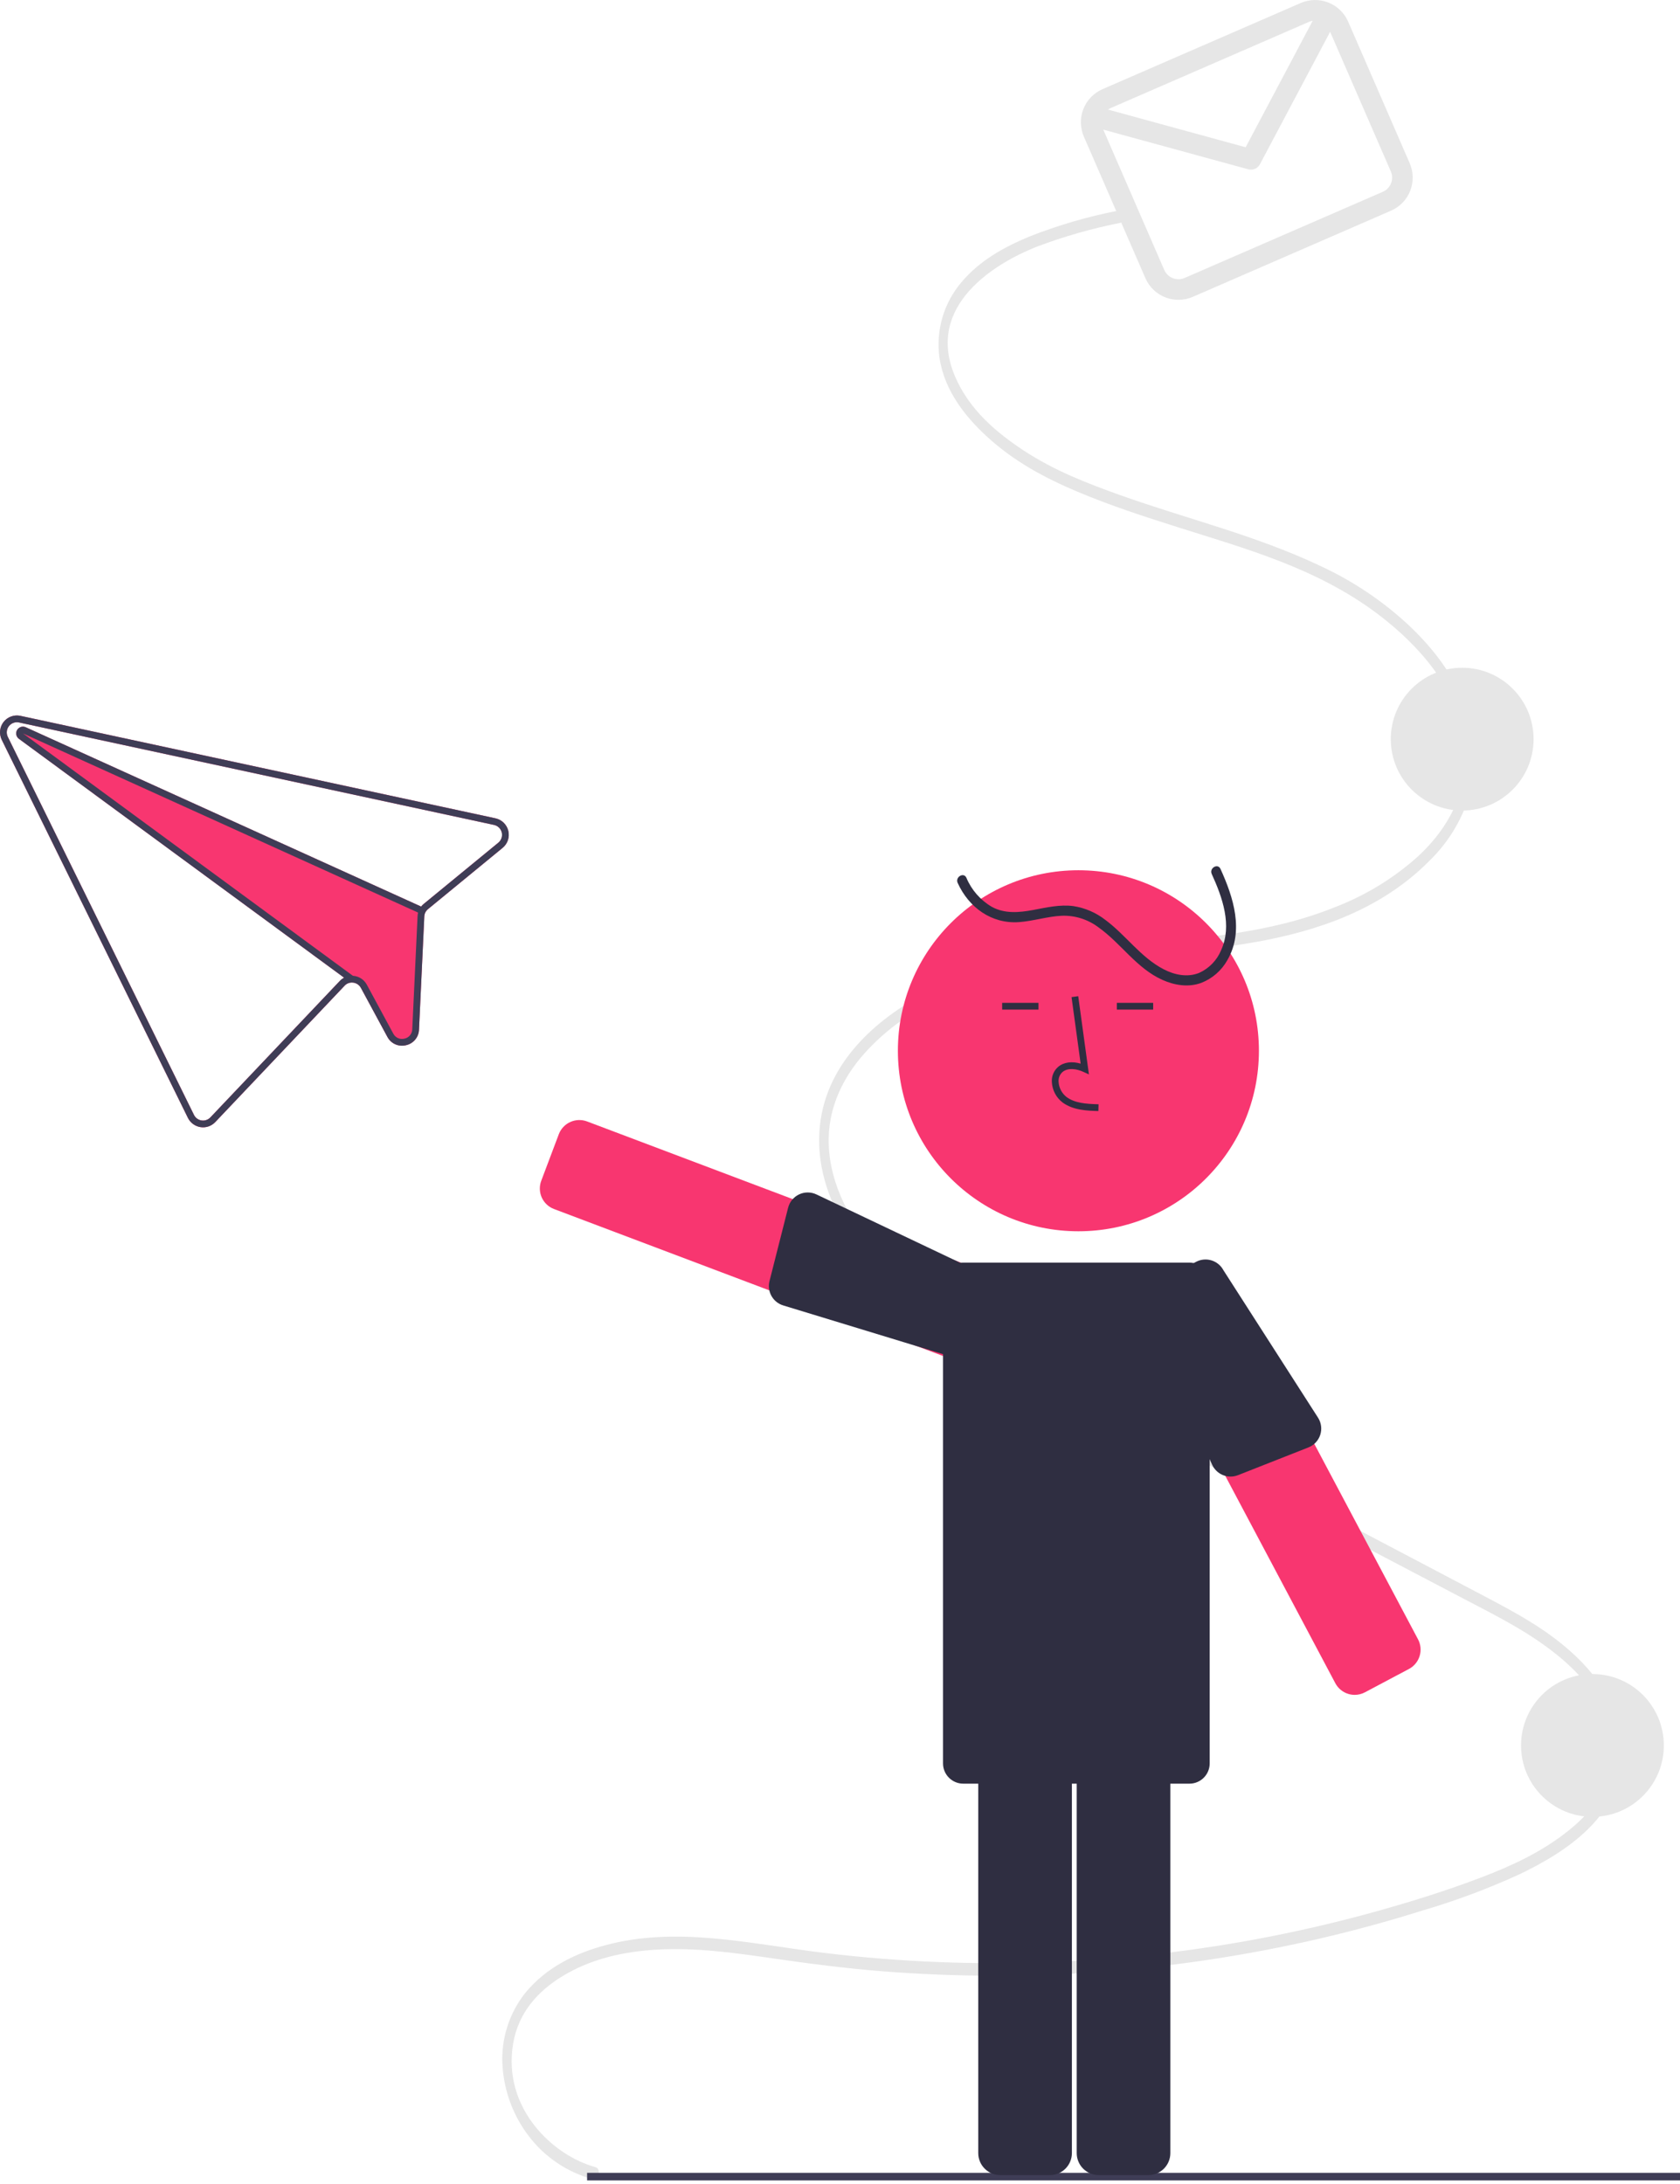 <svg width="400" height="520" viewBox="0 0 400 520" fill="none" xmlns="http://www.w3.org/2000/svg">
<g clip-path="url(#clip0_125_2)">
<path d="M117.973 194.839L6.322 170.754L4.871 170.442C4.132 170.281 3.363 170.333 2.652 170.59C1.941 170.847 1.317 171.3 0.851 171.896C0.386 172.492 0.099 173.207 0.022 173.96C-0.055 174.712 0.082 175.47 0.417 176.148L44.747 266.172C45.034 266.75 45.456 267.251 45.977 267.633C46.498 268.014 47.103 268.265 47.741 268.364C48.381 268.463 49.035 268.405 49.648 268.195C50.261 267.985 50.813 267.629 51.257 267.158L82.048 234.692C82.267 234.455 82.532 234.266 82.828 234.137C83.124 234.008 83.443 233.941 83.765 233.942C84.204 233.935 84.636 234.049 85.015 234.269C85.394 234.489 85.706 234.809 85.917 235.193L92.224 246.858C92.627 247.636 93.278 248.257 94.074 248.622C94.87 248.986 95.766 249.074 96.618 248.872L96.649 248.865C97.511 248.682 98.287 248.215 98.852 247.538C99.417 246.861 99.737 246.014 99.763 245.133L101.026 218.205C101.041 217.869 101.125 217.539 101.273 217.237C101.431 216.938 101.646 216.673 101.906 216.456L119.669 201.874C120.253 201.395 120.69 200.761 120.93 200.045C121.17 199.328 121.203 198.559 121.026 197.825C120.849 197.09 120.469 196.421 119.929 195.893C119.389 195.365 118.711 194.999 117.972 194.839H117.973ZM118.654 200.635L100.891 215.216C100.66 215.403 100.45 215.614 100.266 215.848L6.12 173.151C6.037 173.112 5.95 173.082 5.861 173.06C5.498 172.967 5.114 173.003 4.775 173.163C4.435 173.323 4.163 173.596 4.004 173.936C3.845 174.275 3.809 174.66 3.904 175.023C3.998 175.385 4.216 175.704 4.521 175.923L81.93 232.785C81.537 232.989 81.183 233.26 80.882 233.585L50.091 266.05C49.824 266.331 49.493 266.544 49.126 266.67C48.759 266.795 48.368 266.831 47.984 266.773C47.601 266.715 47.237 266.565 46.924 266.336C46.61 266.107 46.357 265.806 46.185 265.459L1.855 175.435C1.657 175.029 1.577 174.574 1.625 174.124C1.672 173.674 1.845 173.247 2.123 172.89C2.402 172.534 2.775 172.263 3.2 172.108C3.625 171.953 4.085 171.921 4.528 172.015L6.013 172.336L117.629 196.412C118.073 196.508 118.48 196.727 118.804 197.043C119.129 197.36 119.358 197.761 119.465 198.202C119.572 198.643 119.553 199.105 119.409 199.535C119.266 199.965 119.004 200.346 118.654 200.635V200.635Z" fill="#F83670"/>
<path d="M141.772 515.982C131.757 513.277 119.569 502.027 122.178 486.563C123.472 478.894 128.439 473.929 133.59 470.719C140.713 466.279 148.827 464.606 156.645 464.183C165.663 463.696 174.672 464.925 183.622 466.225C192.459 467.509 201.296 468.658 210.172 469.36C244.903 472.084 279.847 469.489 313.795 461.666C322.173 459.732 330.502 457.464 338.78 454.86C346.625 452.551 354.294 449.685 361.73 446.283C371.572 441.557 387.578 432.363 386.273 415.334C385.581 406.305 380.264 399.093 374.9 394.069C368.415 387.994 360.911 383.997 353.562 380.116C319.375 362.062 285.122 344.223 250.903 326.278C242.916 322.089 234.876 318.013 227.126 313.105C219.869 308.51 212.646 303.173 206.806 295.792C201.705 289.346 197.147 280.692 197.308 271.018C197.442 262.995 201.092 256.188 205.564 251.1C216.634 238.503 232.294 233.395 246.448 230.72C264.032 227.396 281.871 227.413 299.466 224.204C313.674 221.612 328.854 216.609 340.409 204.886C345.297 200.117 348.754 194.077 350.39 187.447C351.865 180.504 351.148 173.273 348.338 166.754C345.208 159.278 340.215 153.323 334.965 148.446C328.934 142.922 322.095 138.352 314.683 134.896C299.077 127.459 282.667 123.587 266.682 117.88C258.842 115.082 250.923 112.013 243.644 107.205C237.477 103.132 230.759 97.643 227.327 89.479C220.248 72.635 237.137 62.596 246.707 58.794C253.211 56.327 259.911 54.409 266.736 53.06C268.179 52.75 267.566 49.87 266.13 50.178C258.946 51.579 251.906 53.634 245.097 56.319C239.327 58.717 233.372 61.868 228.839 67.29C226.775 69.739 225.25 72.593 224.361 75.67C223.472 78.746 223.239 81.974 223.679 85.146C224.88 93.228 230.099 99.455 235.001 103.966C241.483 109.93 248.873 113.826 256.366 117.001C264.258 120.345 272.317 122.952 280.374 125.508C296.472 130.616 313.293 135.169 327.826 146.039C337.992 153.643 351.803 167.901 348.421 185.573C346.92 193.417 342.361 199.551 337.442 204.062C331.665 209.204 325.003 213.254 317.78 216.017C285.576 228.978 250.132 219.709 218.758 237.313C208.09 243.298 195.133 254.195 195.029 271.341C194.974 280.248 198.545 288.417 202.959 294.873C208.245 302.607 215.091 308.325 222.056 313.105C229.39 317.953 237.006 322.362 244.862 326.309C253.444 330.817 262.029 335.319 270.615 339.814L322.72 367.139L348.609 380.715C356.51 384.859 364.615 388.834 371.799 394.916C377.681 399.896 384.631 408.067 384.031 418.213C383.554 426.27 378.201 432.084 373.31 435.972C366.977 441.006 359.862 444.261 352.784 446.967C344.619 450.088 336.32 452.676 328.004 455.004C310.972 459.765 293.588 463.167 276.017 465.179C258.49 467.197 240.833 467.856 223.204 467.148C214.297 466.789 205.404 466.077 196.524 465.011C187.372 463.908 178.258 462.21 169.081 461.456C160.781 460.775 152.401 460.933 144.227 463.123C137.401 464.952 130.191 468.212 125.01 474.574C121.191 479.43 119.279 485.515 119.633 491.683C119.984 497.838 122.178 503.745 125.931 508.636C129.743 513.632 135.1 517.228 141.167 518.864C142.598 519.251 143.21 516.371 141.772 515.982L141.772 515.982Z" fill="#E6E6E6"/>
<path d="M400 517.347H139.784V519.146H400V517.347Z" fill="#3F3D56"/>
<path d="M379.151 432.581C388.54 432.581 396.151 424.971 396.151 415.582C396.151 406.194 388.54 398.583 379.151 398.583C369.763 398.583 362.152 406.194 362.152 415.582C362.152 424.971 369.763 432.581 379.151 432.581Z" fill="#E6E6E6"/>
<path d="M348.138 192.987C357.527 192.987 365.137 185.376 365.137 175.988C365.137 166.6 357.527 158.989 348.138 158.989C338.75 158.989 331.139 166.6 331.139 175.988C331.139 185.376 338.75 192.987 348.138 192.987Z" fill="#E6E6E6"/>
<path d="M309.705 0.711L262.504 21.23C260.419 22.14 258.78 23.838 257.946 25.954C257.113 28.07 257.152 30.43 258.057 32.517L272.714 66.232C273.623 68.317 275.321 69.956 277.437 70.79C279.553 71.623 281.914 71.584 284 70.679L331.201 50.16C333.286 49.251 334.925 47.552 335.759 45.436C336.592 43.32 336.553 40.96 335.648 38.873L320.992 5.158C320.083 3.073 318.384 1.434 316.268 0.601C314.152 -0.233 311.792 -0.193 309.705 0.711V0.711ZM311.659 5.206C311.941 5.085 312.238 5 312.541 4.952L296.583 35.061L263.807 26.091C264.011 25.948 264.229 25.825 264.458 25.726L311.659 5.206ZM329.247 45.664L282.046 66.184C281.152 66.571 280.14 66.588 279.233 66.231C278.326 65.874 277.598 65.171 277.209 64.278L262.684 30.866L297.183 40.307C297.72 40.454 298.291 40.413 298.802 40.192C299.314 39.971 299.734 39.583 299.995 39.09L316.698 7.577L331.153 40.827C331.54 41.721 331.558 42.733 331.2 43.64C330.843 44.547 330.141 45.275 329.247 45.664V45.664Z" fill="#E6E6E6"/>
<path d="M256.763 293.16C280.499 293.16 299.742 273.918 299.742 250.182C299.742 226.445 280.499 207.203 256.763 207.203C233.026 207.203 213.784 226.445 213.784 250.182C213.784 273.918 233.026 293.16 256.763 293.16Z" fill="#F83670"/>
<path d="M249.991 517.876H238.138C236.754 517.874 235.427 517.324 234.449 516.345C233.47 515.367 232.92 514.04 232.918 512.656V413.869C232.92 412.485 233.47 411.159 234.449 410.18C235.427 409.202 236.754 408.651 238.138 408.65H249.991C251.375 408.651 252.702 409.202 253.68 410.18C254.659 411.159 255.209 412.485 255.211 413.869V512.656C255.209 514.04 254.659 515.367 253.68 516.345C252.702 517.324 251.375 517.874 249.991 517.876Z" fill="#2F2E41"/>
<path d="M273.434 517.876H261.581C260.197 517.874 258.871 517.324 257.892 516.345C256.913 515.367 256.363 514.04 256.361 512.656V413.869C256.363 412.485 256.913 411.159 257.892 410.18C258.871 409.202 260.197 408.651 261.581 408.65H273.434C274.818 408.651 276.145 409.202 277.123 410.18C278.102 411.159 278.652 412.485 278.654 413.869V512.656C278.652 514.04 278.102 515.367 277.123 516.345C276.145 517.324 274.818 517.874 273.434 517.876Z" fill="#2F2E41"/>
<path d="M322.551 403.539C322.03 403.539 321.513 403.461 321.015 403.308C320.359 403.109 319.749 402.781 319.22 402.344C318.691 401.908 318.254 401.371 317.934 400.764L271.626 313.503C271.305 312.898 271.106 312.235 271.041 311.553C270.976 310.87 271.045 310.182 271.246 309.526C271.447 308.871 271.775 308.262 272.212 307.733C272.648 307.205 273.184 306.767 273.79 306.446L284.259 300.89C284.865 300.568 285.528 300.369 286.21 300.304C286.893 300.238 287.581 300.308 288.237 300.509C288.892 300.71 289.502 301.038 290.03 301.475C290.559 301.911 290.996 302.448 291.318 303.053L337.625 390.314C337.946 390.92 338.145 391.582 338.211 392.265C338.276 392.947 338.206 393.636 338.005 394.291C337.804 394.946 337.476 395.556 337.04 396.084C336.603 396.613 336.067 397.05 335.461 397.371L324.992 402.928C324.241 403.329 323.402 403.539 322.551 403.539V403.539Z" fill="#F83670"/>
<path d="M226.15 323.108C225.524 323.108 224.903 322.994 224.317 322.773H224.316L131.902 287.861C131.261 287.619 130.674 287.253 130.175 286.783C129.676 286.314 129.274 285.751 128.992 285.126C128.71 284.501 128.555 283.827 128.534 283.142C128.513 282.457 128.627 281.775 128.87 281.134L133.051 270.046C133.545 268.753 134.53 267.707 135.792 267.139C137.054 266.57 138.49 266.525 139.786 267.012L232.197 301.916C233.49 302.408 234.535 303.392 235.105 304.652C235.675 305.912 235.722 307.346 235.238 308.642L231.049 319.732C230.671 320.724 230 321.579 229.125 322.182C228.25 322.785 227.213 323.108 226.15 323.108V323.108Z" fill="#F83670"/>
<path d="M283.202 300.627H229.347C226.686 300.627 224.529 302.784 224.529 305.446V419.861C224.529 422.522 226.686 424.68 229.347 424.68H283.202C285.863 424.68 288.02 422.522 288.02 419.861V305.446C288.02 302.784 285.863 300.627 283.202 300.627Z" fill="#2F2E41"/>
<path d="M288.508 208.093C291.034 213.634 293.451 220.332 290.733 226.26C289.736 228.655 287.865 230.58 285.5 231.647C282.699 232.764 279.645 232.126 277.049 230.775C271.583 227.931 268.06 222.646 263.18 219.025C260.959 217.295 258.331 216.162 255.548 215.735C252.341 215.317 249.158 216.074 246.022 216.658C242.686 217.279 239.238 217.606 236.151 215.915C233.435 214.327 231.309 211.899 230.095 208.997C229.46 207.585 227.383 208.809 228.015 210.212C230.64 216.04 236.069 220.011 242.592 219.552C246.044 219.309 249.378 218.194 252.835 218.035C255.989 217.93 259.082 218.919 261.591 220.834C266.949 224.653 270.585 230.519 276.732 233.293C279.632 234.601 282.954 235.147 286.011 234.02C288.649 232.994 290.846 231.08 292.225 228.609C296.259 221.663 293.668 213.634 290.589 206.877C289.947 205.468 287.87 206.691 288.508 208.093V208.093Z" fill="#2F2E41"/>
<path d="M261.514 264.532C258.86 264.458 255.555 264.365 253.01 262.506C252.252 261.929 251.629 261.194 251.186 260.352C250.742 259.509 250.487 258.58 250.44 257.629C250.394 256.953 250.505 256.276 250.764 255.65C251.023 255.024 251.424 254.466 251.934 254.021C253.263 252.898 255.204 252.634 257.297 253.249L255.129 237.408L256.721 237.19L259.269 255.813L257.941 255.204C256.401 254.497 254.285 254.137 252.971 255.248C252.648 255.538 252.397 255.899 252.236 256.302C252.076 256.705 252.011 257.14 252.045 257.572C252.084 258.28 252.275 258.971 252.605 259.599C252.935 260.226 253.396 260.775 253.957 261.208C255.938 262.655 258.572 262.843 261.56 262.926L261.514 264.532Z" fill="#2F2E41"/>
<path d="M247.26 238.774H238.61V240.38H247.26V238.774Z" fill="#2F2E41"/>
<path d="M274.564 238.774H265.914V240.38H274.564V238.774Z" fill="#2F2E41"/>
<path d="M224.458 322.398L186.478 310.817C185.294 310.456 184.294 309.652 183.686 308.573C183.078 307.495 182.909 306.223 183.214 305.023L187.647 287.553C187.822 286.863 188.148 286.22 188.601 285.671C189.055 285.122 189.624 284.68 190.268 284.377C190.913 284.074 191.616 283.918 192.328 283.92C193.04 283.921 193.743 284.081 194.386 284.386L232.056 302.292C233.25 302.745 234.215 303.653 234.741 304.816C235.267 305.98 235.311 307.304 234.863 308.5L230.673 319.59C230.22 320.786 229.312 321.753 228.146 322.28C226.981 322.806 225.654 322.848 224.458 322.398V322.398Z" fill="#2F2E41"/>
<path d="M272.309 312.515L288.597 348.726C289.105 349.855 290.028 350.746 291.175 351.213C292.322 351.679 293.605 351.686 294.757 351.232L311.527 344.626C312.189 344.365 312.785 343.961 313.273 343.442C313.76 342.923 314.126 342.302 314.345 341.625C314.564 340.947 314.63 340.23 314.539 339.524C314.447 338.818 314.2 338.141 313.816 337.541L291.293 302.437C290.693 301.31 289.67 300.467 288.449 300.092C287.229 299.717 285.909 299.841 284.78 300.437L274.308 305.994C273.179 306.595 272.334 307.618 271.96 308.841C271.585 310.064 271.71 311.385 272.309 312.515V312.515Z" fill="#2F2E41"/>
<path d="M117.973 194.839L6.322 170.754L4.871 170.442C4.132 170.281 3.363 170.333 2.652 170.59C1.941 170.847 1.317 171.3 0.851 171.896C0.386 172.492 0.099 173.207 0.022 173.96C-0.055 174.712 0.082 175.47 0.417 176.148L44.747 266.172C45.034 266.75 45.456 267.251 45.977 267.633C46.498 268.014 47.103 268.265 47.741 268.364C48.381 268.463 49.035 268.405 49.648 268.195C50.261 267.985 50.813 267.629 51.257 267.158L82.048 234.692C82.267 234.455 82.532 234.266 82.828 234.137C83.124 234.008 83.443 233.941 83.765 233.942C84.204 233.935 84.636 234.049 85.015 234.269C85.394 234.489 85.706 234.809 85.917 235.193L92.224 246.858C92.627 247.636 93.278 248.257 94.074 248.622C94.87 248.986 95.766 249.074 96.618 248.872L96.649 248.865C97.511 248.682 98.287 248.215 98.852 247.538C99.417 246.861 99.737 246.014 99.763 245.133L101.026 218.205C101.041 217.869 101.125 217.539 101.273 217.237C101.431 216.938 101.646 216.673 101.906 216.456L119.669 201.874C120.253 201.395 120.69 200.761 120.93 200.045C121.17 199.328 121.203 198.559 121.026 197.825C120.849 197.09 120.469 196.421 119.929 195.893C119.389 195.365 118.711 194.999 117.972 194.839H117.973ZM118.654 200.635L100.891 215.216C100.66 215.403 100.45 215.614 100.266 215.848C100.1 216.055 99.957 216.28 99.838 216.518C99.715 216.762 99.617 217.018 99.547 217.282L99.549 217.29C99.475 217.565 99.433 217.847 99.422 218.132L98.159 245.06C98.149 245.589 97.958 246.099 97.619 246.506C97.28 246.913 96.813 247.192 96.294 247.298L96.278 247.302C95.767 247.429 95.228 247.379 94.748 247.161C94.269 246.944 93.877 246.57 93.636 246.102L87.327 234.428C87.002 233.828 86.529 233.321 85.953 232.954C85.377 232.588 84.717 232.375 84.035 232.336L84.027 232.337C83.936 232.333 83.844 232.329 83.755 232.332C83.119 232.332 82.492 232.488 81.93 232.785C81.537 232.989 81.183 233.26 80.882 233.585L50.091 266.05C49.824 266.331 49.493 266.544 49.126 266.67C48.759 266.795 48.368 266.831 47.984 266.773C47.601 266.715 47.237 266.565 46.924 266.336C46.611 266.107 46.357 265.806 46.185 265.459L1.855 175.435C1.657 175.029 1.577 174.574 1.625 174.124C1.672 173.674 1.845 173.247 2.123 172.89C2.402 172.534 2.775 172.263 3.2 172.108C3.625 171.953 4.085 171.921 4.528 172.015L6.013 172.336L117.629 196.412C118.073 196.508 118.48 196.727 118.804 197.043C119.129 197.36 119.358 197.761 119.465 198.202C119.572 198.643 119.553 199.105 119.409 199.535C119.266 199.965 119.004 200.346 118.654 200.635V200.635Z" fill="#3F3D56"/>
<path d="M100.622 216.008L99.959 217.47L99.549 217.29L99.547 217.282L5.476 174.626L84.027 232.337L84.035 232.336L84.243 232.495L83.296 233.79L81.93 232.785L4.521 175.923C4.216 175.704 3.998 175.385 3.904 175.023C3.809 174.66 3.845 174.275 4.004 173.935C4.163 173.596 4.435 173.322 4.775 173.163C5.114 173.003 5.498 172.967 5.861 173.06C5.95 173.082 6.037 173.112 6.12 173.151L100.266 215.848L100.622 216.008Z" fill="#3F3D56"/>
</g>
<defs>
<clipPath id="clip0_125_2">
<rect width="400" height="519.146" fill="white"/>
</clipPath>
</defs>
</svg>

